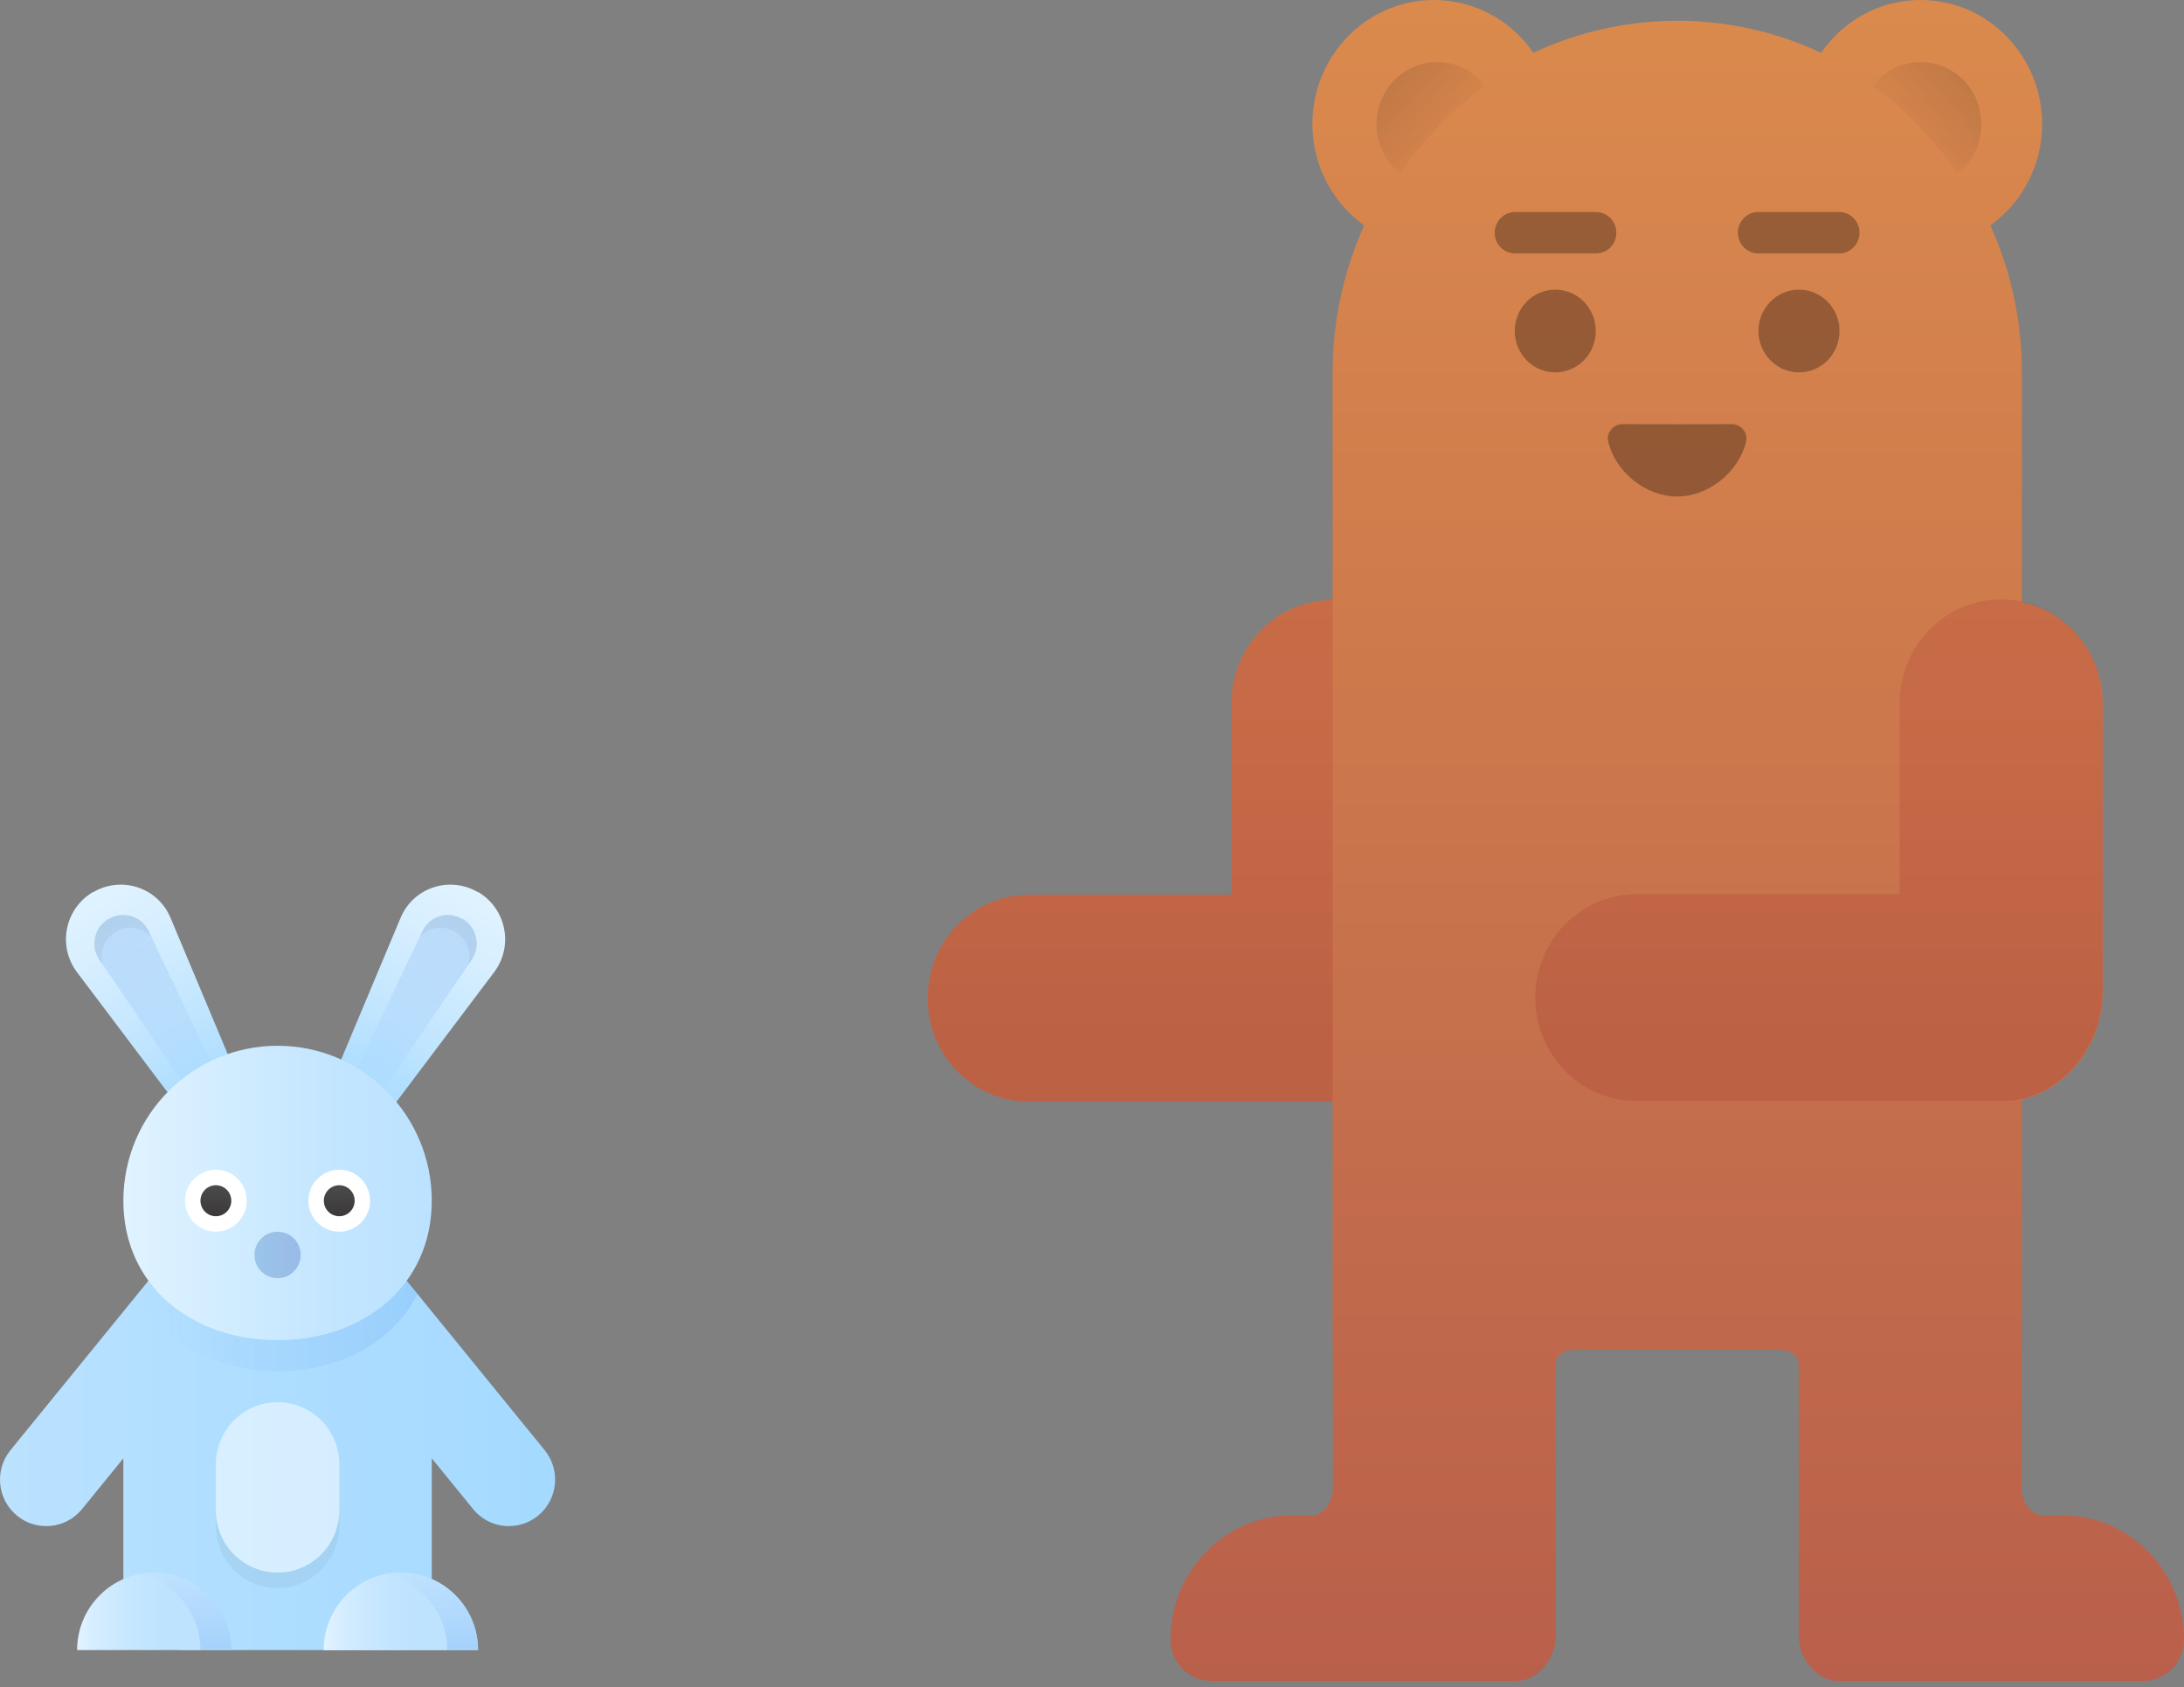 <svg width="299" height="231" viewBox="0 0 299 231" fill="none" xmlns="http://www.w3.org/2000/svg">
<rect x="0" y="0" width="299" height="231" fill="#808080" stroke="none"/>
<g clip-path="url(#clip0)">
<path d="M74.569 198.528L55.569 175.195C55.085 174.602 54.508 174.139 53.887 173.77C50.017 169.321 44.342 166.498 38 166.498C31.657 166.498 25.984 169.321 22.114 173.77C21.493 174.139 20.916 174.602 20.432 175.195L1.432 198.528C-0.783 201.248 -0.384 205.257 2.323 207.484C3.5 208.451 4.92 208.921 6.33 208.921C8.165 208.921 9.985 208.125 11.235 206.586L16.889 199.643V217.407C16.889 222.092 20.67 225.891 25.333 225.891H50.667C55.33 225.891 59.111 222.092 59.111 217.407V199.644L64.765 206.587C66.017 208.126 67.835 208.922 69.67 208.922C71.08 208.922 72.5 208.452 73.677 207.485C76.384 205.257 76.783 201.249 74.569 198.528Z" fill="url(#paint0_linear)"/>
<path d="M44.923 149.29L52.236 153.533L67.647 133.093C70.353 129.501 69.306 124.351 65.423 122.099L65.408 122.125C61.525 119.872 56.586 121.496 54.843 125.647L44.923 149.29Z" fill="url(#paint1_linear)"/>
<path d="M47.806 148.515L51.462 150.636L64.589 131.382C65.876 129.494 65.283 126.918 63.31 125.773L63.295 125.8C61.322 124.655 58.829 125.387 57.844 127.451L47.806 148.515Z" fill="url(#paint2_linear)"/>
<path d="M65.445 225.893C65.445 220.035 60.719 215.287 54.889 215.287C49.059 215.287 44.334 220.035 44.334 225.893H65.445Z" fill="url(#paint3_linear)"/>
<path d="M31.667 225.893C31.667 220.035 26.941 215.287 21.111 215.287C15.281 215.287 10.556 220.035 10.556 225.893H31.667Z" fill="url(#paint4_linear)"/>
<path d="M33.266 149.29L25.953 153.533L10.542 133.093C7.836 129.501 8.883 124.351 12.767 122.099L12.781 122.125C16.665 119.872 21.604 121.496 23.346 125.647L33.266 149.29Z" fill="url(#paint5_linear)"/>
<path d="M30.383 148.515L26.726 150.636L13.599 131.382C12.313 129.494 12.906 126.918 14.879 125.773L14.893 125.8C16.866 124.655 19.36 125.387 20.344 127.451L30.383 148.515Z" fill="url(#paint6_linear)"/>
<path opacity="0.05" d="M20.346 127.441C19.364 125.39 16.869 124.657 14.896 125.802L14.874 125.765C12.899 126.91 12.306 129.483 13.593 131.383L14.112 132.159C13.566 130.443 14.242 128.483 15.888 127.529C17.533 126.574 19.562 126.965 20.767 128.299L20.346 127.441Z" fill="black"/>
<path d="M59.111 164.376C59.111 176.091 49.66 183.467 38 183.467C26.341 183.467 16.889 176.091 16.889 164.376C16.889 152.66 26.341 143.164 38 143.164C49.66 143.164 59.111 152.66 59.111 164.376Z" fill="url(#paint7_linear)"/>
<path d="M46.444 168.618C48.776 168.618 50.667 166.719 50.667 164.376C50.667 162.033 48.776 160.133 46.444 160.133C44.113 160.133 42.222 162.033 42.222 164.376C42.222 166.719 44.113 168.618 46.444 168.618Z" fill="white"/>
<path d="M29.556 168.618C31.888 168.618 33.778 166.719 33.778 164.376C33.778 162.033 31.888 160.133 29.556 160.133C27.224 160.133 25.334 162.033 25.334 164.376C25.334 166.719 27.224 168.618 29.556 168.618Z" fill="white"/>
<path opacity="0.05" d="M57.841 127.441C58.824 125.39 61.318 124.657 63.292 125.802L63.313 125.765C65.288 126.91 65.881 129.483 64.594 131.383L64.075 132.159C64.622 130.443 63.945 128.483 62.3 127.529C60.654 126.574 58.625 126.965 57.421 128.299L57.841 127.441Z" fill="black"/>
<path d="M46.445 166.499C47.611 166.499 48.556 165.549 48.556 164.378C48.556 163.206 47.611 162.256 46.445 162.256C45.279 162.256 44.334 163.206 44.334 164.378C44.334 165.549 45.279 166.499 46.445 166.499Z" fill="url(#paint8_linear)"/>
<path d="M29.556 166.499C30.722 166.499 31.667 165.549 31.667 164.378C31.667 163.206 30.722 162.256 29.556 162.256C28.39 162.256 27.445 163.206 27.445 164.378C27.445 165.549 28.39 166.499 29.556 166.499Z" fill="url(#paint9_linear)"/>
<path d="M38 174.982C39.749 174.982 41.167 173.558 41.167 171.8C41.167 170.043 39.749 168.619 38 168.619C36.252 168.619 34.834 170.043 34.834 171.8C34.834 173.558 36.252 174.982 38 174.982Z" fill="url(#paint10_linear)"/>
<path d="M65.445 225.893C65.445 220.035 60.719 215.287 54.889 215.287C49.059 215.287 44.334 220.035 44.334 225.893H65.445Z" fill="url(#paint11_linear)"/>
<path d="M57.149 177.147C57.022 177.422 56.874 177.677 56.727 177.931C54.742 181.431 51.618 184.104 47.797 185.759C44.862 187.031 41.526 187.71 38.001 187.71C34.475 187.71 31.14 187.031 28.205 185.759C24.384 184.104 21.26 181.431 19.275 177.931C19.655 177.168 20.12 176.404 20.605 175.704C23.075 178.907 26.622 181.219 30.781 182.471C33.04 183.128 35.468 183.468 38.001 183.468C40.534 183.468 42.962 183.128 45.221 182.471C49.38 181.219 52.926 178.907 55.397 175.704C55.481 175.577 55.587 175.45 55.671 175.322L57.149 177.147Z" fill="url(#paint12_linear)"/>
<path opacity="0.05" d="M46.444 206.801V208.922C46.444 213.61 42.665 217.407 38 217.407C35.678 217.407 33.566 216.453 32.025 214.926C30.505 213.377 29.555 211.256 29.555 208.922V206.801C29.555 209.135 30.505 211.256 32.025 212.804C33.566 214.332 35.678 215.286 38 215.286C42.665 215.286 46.444 211.489 46.444 206.801Z" fill="black"/>
<path opacity="0.5" d="M46.444 200.437V206.801C46.444 211.489 42.665 215.286 38 215.286C35.678 215.286 33.566 214.331 32.025 212.804C30.505 211.256 29.555 209.134 29.555 206.801V200.437C29.555 195.75 33.334 191.953 38 191.953C42.665 191.953 46.444 195.75 46.444 200.437Z" fill="white"/>
<path d="M65.444 225.893H61.222C61.222 220.759 57.591 216.496 52.799 215.499C53.474 215.35 54.171 215.287 54.889 215.287C60.715 215.287 65.444 220.038 65.444 225.893Z" fill="url(#paint13_linear)"/>
<path d="M31.667 225.893H27.444C27.444 220.759 23.813 216.496 19.021 215.499C19.697 215.35 20.393 215.287 21.111 215.287C26.938 215.287 31.667 220.038 31.667 225.893Z" fill="url(#paint14_linear)"/>
</g>
<path d="M140.873 122.494H168.577V96.296C168.577 88.475 174.787 82.136 182.448 82.136C190.108 82.136 196.318 88.475 196.318 96.296V121.786V135.946C196.318 143.767 190.146 150.815 182.485 150.815H140.873C133.212 150.815 127.002 144.475 127.002 136.654C127.002 128.833 133.212 122.494 140.873 122.494Z" fill="url(#paint15_linear)"/>
<path opacity="0.1" d="M140.871 122.494H168.577V96.296C168.577 88.475 174.787 82.136 182.448 82.136C190.108 82.136 196.318 88.475 196.318 96.296V121.786V135.946C196.318 143.767 190.144 150.815 182.484 150.815H140.871C133.21 150.815 127 144.475 127 136.654C127 128.833 133.21 122.494 140.871 122.494Z" fill="#020202"/>
<path d="M176.898 207.454H179.672C181.205 207.454 182.484 205.477 182.484 203.914V184.797H182.446V50.978C182.446 43.795 183.998 36.983 186.763 30.859C182.495 27.783 179.675 22.732 179.675 16.993C179.675 7.609 187.13 0 196.323 0C201.953 0 206.921 2.863 209.933 7.23C215.33 4.696 221.272 3.173 227.532 2.894C227.707 2.886 227.883 2.877 228.058 2.87C228.281 2.863 228.5 2.845 228.724 2.841C229.026 2.835 229.324 2.851 229.625 2.852C229.926 2.852 230.224 2.835 230.527 2.841C230.75 2.845 230.971 2.863 231.193 2.87C231.369 2.877 231.543 2.885 231.718 2.894C237.979 3.173 243.922 4.696 249.318 7.23C252.332 2.863 257.3 0 262.93 0C272.123 0 279.578 7.609 279.578 16.993C279.578 22.732 276.758 27.785 272.49 30.859C275.255 36.982 276.807 43.795 276.807 50.978V184.797H276.769V203.914C276.769 205.477 278.048 207.454 279.581 207.454H282.355C291.547 207.454 299 215.062 299 224.447C299 227.575 296.516 230.111 293.452 230.111H251.603C248.67 230.111 246.253 226.974 246.253 223.979V186.921C246.253 185.356 245.048 184.797 243.517 184.797H215.736C214.205 184.797 213 185.356 213 186.921V223.979C213 226.974 210.583 230.111 207.65 230.111H165.801C162.737 230.111 160.253 227.575 160.253 224.447C160.253 215.062 167.706 207.454 176.898 207.454Z" fill="url(#paint16_linear)"/>
<path opacity="0.3" d="M246.29 50.978C243.226 50.978 240.741 48.442 240.741 45.314C240.741 42.185 243.226 39.649 246.29 39.649C249.354 39.649 251.838 42.185 251.838 45.314C251.838 48.442 249.354 50.978 246.29 50.978Z" fill="black"/>
<path opacity="0.3" d="M237.928 31.859C237.928 33.424 239.169 34.691 240.702 34.691H251.799C253.331 34.691 254.573 33.424 254.573 31.859C254.573 30.294 253.331 29.027 251.799 29.027H240.702C239.169 29.027 237.928 30.294 237.928 31.859Z" fill="black"/>
<path opacity="0.3" d="M212.925 50.978C209.861 50.978 207.377 48.442 207.377 45.314C207.377 42.185 209.861 39.649 212.925 39.649C215.99 39.649 218.474 42.185 218.474 45.314C218.474 48.442 215.99 50.978 212.925 50.978Z" fill="black"/>
<path opacity="0.3" d="M221.283 31.859C221.283 30.294 220.042 29.027 218.509 29.027H207.412C205.88 29.027 204.638 30.294 204.638 31.859C204.638 33.424 205.88 34.691 207.412 34.691H218.509C220.042 34.691 221.283 33.424 221.283 31.859Z" fill="black"/>
<path opacity="0.3" d="M222.112 58.062L229.608 58.075L237.104 58.062C238.345 58.061 239.348 59.239 239.047 60.467C237.993 64.778 233.769 67.971 229.608 67.971C225.447 67.971 221.223 64.778 220.169 60.467C219.868 59.239 220.871 58.061 222.112 58.062Z" fill="black"/>
<path d="M224.097 122.494H260.124V96.296C260.124 88.475 266.334 82.136 273.995 82.136C281.656 82.136 287.866 88.475 287.866 96.296V121.786V135.946C287.866 143.767 281.693 150.815 274.032 150.815H224.097C216.437 150.815 210.227 144.475 210.227 136.654C210.227 128.833 216.437 122.494 224.097 122.494Z" fill="url(#paint17_linear)"/>
<path opacity="0.1" d="M224.06 122.423H260.088V96.226C260.088 88.405 266.298 82.065 273.959 82.065C281.62 82.065 287.829 88.405 287.829 96.226V121.715V135.876C287.829 143.697 281.656 150.745 273.995 150.745H224.06C216.399 150.745 210.189 144.405 210.189 136.584C210.189 128.763 216.399 122.423 224.06 122.423Z" fill="#020202"/>
<path d="M256.413 11.758C260.879 15.015 264.791 19.094 267.981 23.738C269.978 22.209 271.254 19.745 271.254 16.998C271.254 12.296 267.537 8.501 262.932 8.501C260.269 8.501 257.911 9.776 256.413 11.758Z" fill="url(#paint18_linear)"/>
<path d="M196.77 8.501C192.165 8.501 188.448 12.296 188.448 16.998C188.448 19.745 189.724 22.209 191.721 23.738C194.912 19.094 198.823 15.015 203.29 11.758C201.792 9.776 199.434 8.501 196.77 8.501Z" fill="url(#paint19_linear)"/>
<defs>
<linearGradient id="paint0_linear" x1="-0.264" y1="196.194" x2="77.321" y2="196.194" gradientUnits="userSpaceOnUse">
<stop stop-color="#BBE2FF"/>
<stop offset="0.501" stop-color="#ADDDFF"/>
<stop offset="1" stop-color="#A4DAFF"/>
</linearGradient>
<linearGradient id="paint1_linear" x1="65.834" y1="121.434" x2="48.163" y2="151.683" gradientUnits="userSpaceOnUse">
<stop stop-color="#E1F3FF"/>
<stop offset="0.243" stop-color="#D8EFFF"/>
<stop offset="0.638" stop-color="#C0E5FF"/>
<stop offset="1" stop-color="#A4DAFF"/>
</linearGradient>
<linearGradient id="paint2_linear" x1="48.647" y1="149.305" x2="63.392" y2="126.168" gradientUnits="userSpaceOnUse">
<stop stop-color="#3061E5" stop-opacity="0"/>
<stop offset="1" stop-color="#005FE0" stop-opacity="0.15"/>
</linearGradient>
<linearGradient id="paint3_linear" x1="44.334" y1="220.589" x2="65.445" y2="220.589" gradientUnits="userSpaceOnUse">
<stop stop-color="#E1F3FF"/>
<stop offset="0.095" stop-color="#DCF1FF"/>
<stop offset="0.655" stop-color="#C4E6FF"/>
<stop offset="1" stop-color="#BBE2FF"/>
</linearGradient>
<linearGradient id="paint4_linear" x1="10.555" y1="220.589" x2="31.666" y2="220.589" gradientUnits="userSpaceOnUse">
<stop stop-color="#E1F3FF"/>
<stop offset="0.124" stop-color="#D4EDFF"/>
<stop offset="0.331" stop-color="#C6E7FF"/>
<stop offset="0.582" stop-color="#BEE3FF"/>
<stop offset="1" stop-color="#BBE2FF"/>
</linearGradient>
<linearGradient id="paint5_linear" x1="12.356" y1="121.434" x2="30.026" y2="151.683" gradientUnits="userSpaceOnUse">
<stop stop-color="#E1F3FF"/>
<stop offset="0.243" stop-color="#D8EFFF"/>
<stop offset="0.638" stop-color="#C0E5FF"/>
<stop offset="1" stop-color="#A4DAFF"/>
</linearGradient>
<linearGradient id="paint6_linear" x1="29.542" y1="149.305" x2="14.796" y2="126.168" gradientUnits="userSpaceOnUse">
<stop stop-color="#3061E5" stop-opacity="0"/>
<stop offset="1" stop-color="#005FE0" stop-opacity="0.15"/>
</linearGradient>
<linearGradient id="paint7_linear" x1="16.889" y1="163.315" x2="59.111" y2="163.315" gradientUnits="userSpaceOnUse">
<stop stop-color="#E1F3FF"/>
<stop offset="0.095" stop-color="#DCF1FF"/>
<stop offset="0.655" stop-color="#C4E6FF"/>
<stop offset="1" stop-color="#BBE2FF"/>
</linearGradient>
<linearGradient id="paint8_linear" x1="46.445" y1="162.167" x2="46.445" y2="166.683" gradientUnits="userSpaceOnUse">
<stop stop-color="#4C4B4B"/>
<stop offset="1" stop-color="#3A3838"/>
</linearGradient>
<linearGradient id="paint9_linear" x1="29.556" y1="162.167" x2="29.556" y2="166.683" gradientUnits="userSpaceOnUse">
<stop stop-color="#4C4B4B"/>
<stop offset="1" stop-color="#3A3838"/>
</linearGradient>
<linearGradient id="paint10_linear" x1="34.834" y1="171.8" x2="41.167" y2="171.8" gradientUnits="userSpaceOnUse">
<stop stop-color="#9AC6E8"/>
<stop offset="0.195" stop-color="#9AC3E8"/>
<stop offset="1" stop-color="#9ABAE8"/>
</linearGradient>
<linearGradient id="paint11_linear" x1="44.334" y1="220.589" x2="65.445" y2="220.589" gradientUnits="userSpaceOnUse">
<stop stop-color="#E1F3FF"/>
<stop offset="0.124" stop-color="#D4EDFF"/>
<stop offset="0.331" stop-color="#C6E7FF"/>
<stop offset="0.582" stop-color="#BEE3FF"/>
<stop offset="1" stop-color="#BBE2FF"/>
</linearGradient>
<linearGradient id="paint12_linear" x1="19.275" y1="181.516" x2="57.149" y2="181.516" gradientUnits="userSpaceOnUse">
<stop stop-color="#3061E5" stop-opacity="0"/>
<stop offset="1" stop-color="#005FE0" stop-opacity="0.1"/>
</linearGradient>
<linearGradient id="paint13_linear" x1="59.121" y1="214.888" x2="59.121" y2="226.251" gradientUnits="userSpaceOnUse">
<stop stop-color="#3061E5" stop-opacity="0"/>
<stop offset="0.29" stop-color="#2761E4" stop-opacity="0.038"/>
<stop offset="0.762" stop-color="#0F60E2" stop-opacity="0.099"/>
<stop offset="1" stop-color="#005FE0" stop-opacity="0.13"/>
</linearGradient>
<linearGradient id="paint14_linear" x1="25.344" y1="214.888" x2="25.344" y2="226.251" gradientUnits="userSpaceOnUse">
<stop stop-color="#3061E5" stop-opacity="0"/>
<stop offset="0.29" stop-color="#2761E4" stop-opacity="0.038"/>
<stop offset="0.762" stop-color="#0F60E2" stop-opacity="0.099"/>
<stop offset="1" stop-color="#005FE0" stop-opacity="0.13"/>
</linearGradient>
<linearGradient id="paint15_linear" x1="161.66" y1="82.136" x2="161.66" y2="147.489" gradientUnits="userSpaceOnUse">
<stop stop-color="#DE784F"/>
<stop offset="1" stop-color="#D16B4D"/>
</linearGradient>
<linearGradient id="paint16_linear" x1="229.626" y1="231.071" x2="229.626" y2="0" gradientUnits="userSpaceOnUse">
<stop stop-color="#B95F4B"/>
<stop offset="1" stop-color="#DB8A4D"/>
</linearGradient>
<linearGradient id="paint17_linear" x1="249.046" y1="82.136" x2="249.046" y2="147.489" gradientUnits="userSpaceOnUse">
<stop stop-color="#DE784F"/>
<stop offset="1" stop-color="#D16B4D"/>
</linearGradient>
<linearGradient id="paint18_linear" x1="269.592" y1="10.209" x2="260.572" y2="19.044" gradientUnits="userSpaceOnUse">
<stop stop-opacity="0.12"/>
<stop offset="1" stop-color="#302926" stop-opacity="0.02"/>
</linearGradient>
<linearGradient id="paint19_linear" x1="190.111" y1="10.209" x2="199.13" y2="19.044" gradientUnits="userSpaceOnUse">
<stop stop-opacity="0.12"/>
<stop offset="1" stop-color="#302926" stop-opacity="0.02"/>
</linearGradient>
<clipPath id="clip0">
<rect width="76" height="105" fill="white" transform="translate(0 121)"/>
</clipPath>
</defs>
</svg>

